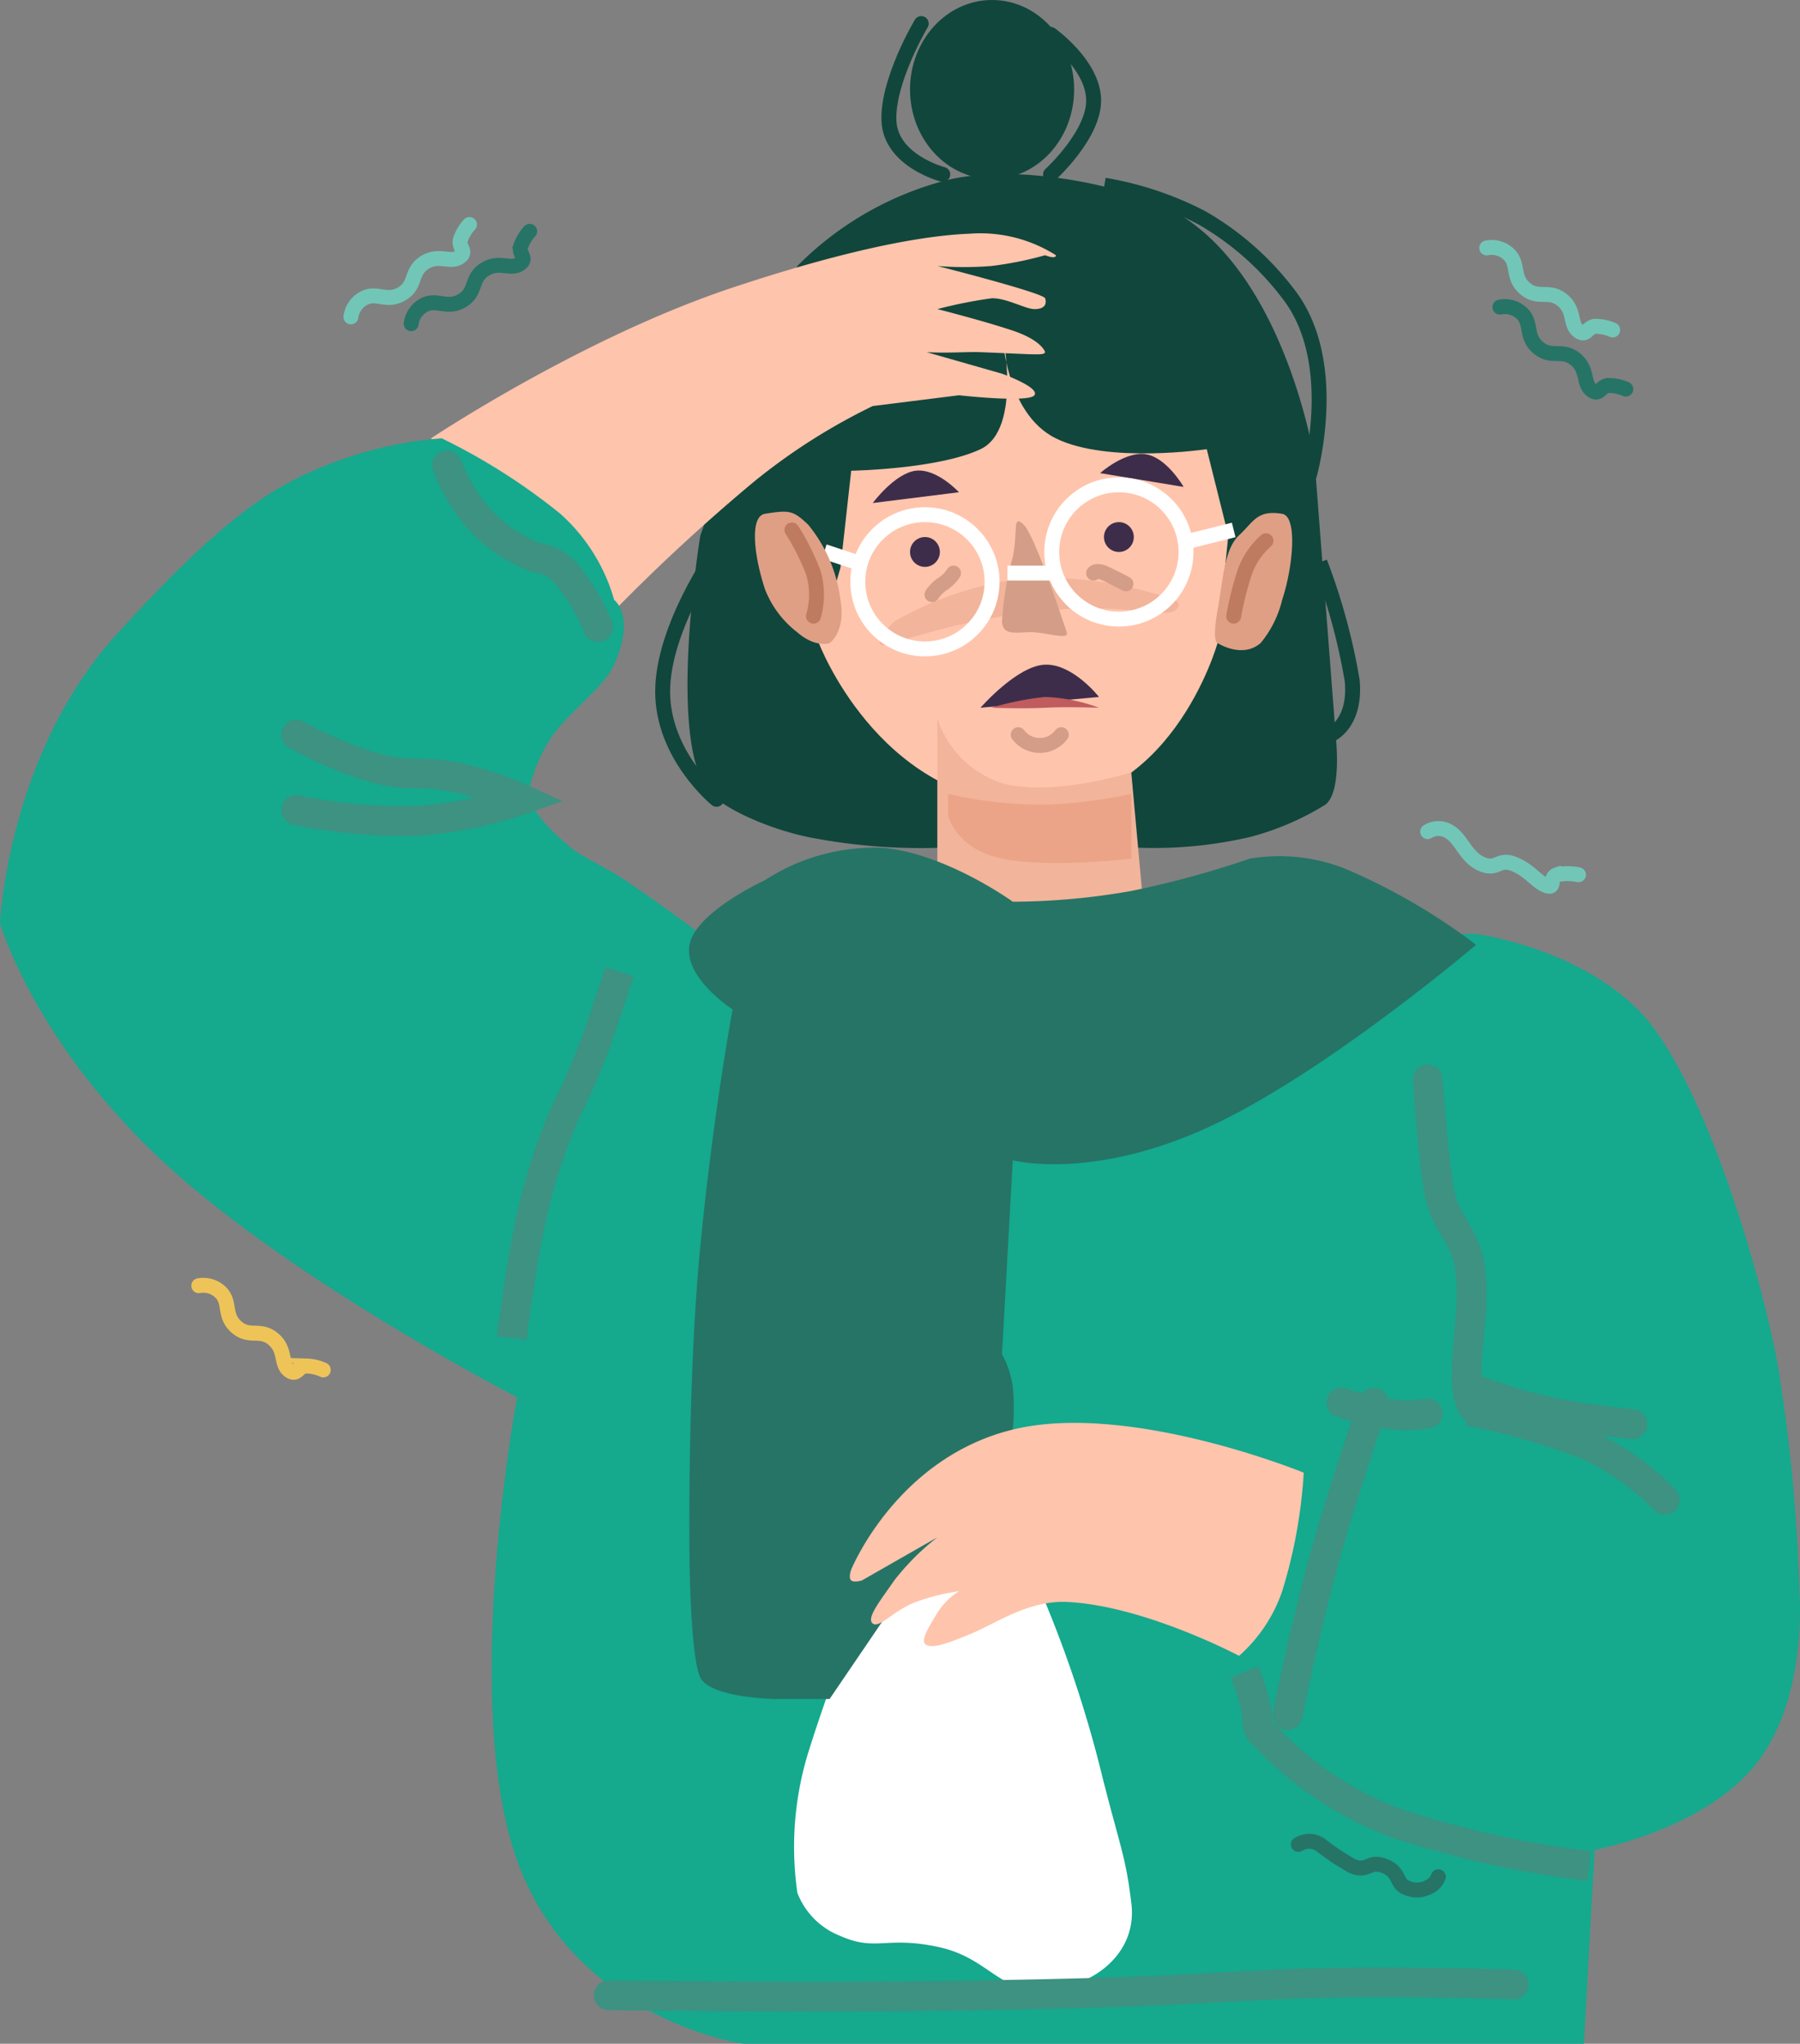 <svg xmlns="http://www.w3.org/2000/svg" width="120.656" height="137" viewBox="0 0 120.656 137">
  <rect x="0" y="0" width="120.656" height="137" fill="#808080" stroke="none"/>
  <g id="Group_7" data-name="Group 7" transform="translate(-32 -48.505)">
    <path id="Path_34" data-name="Path 34" d="M153.443,119.268a39.042,39.042,0,0,1-8.667-.722c-2.458-.518-5.336-1.725-6.5-2.889-3.079-3.079-.722-17.334-.722-17.334l6.5-18.056a21.7,21.7,0,0,1,10.111-5.778c4.195-.99,10.125.07,13.722,1.444,8.669,3.311,10.834,17.334,10.834,17.334l1.444,18.778s.381,3.52-.722,4.333a18.412,18.412,0,0,1-5.056,2.167,28.383,28.383,0,0,1-7.222.722Z" transform="translate(-58.608 -13.93)" fill="#11463c"/>
    <path id="Path_23" data-name="Path 23" d="M156.688,119.113s3.892,10.284,13.722,10.834,13-10.834,13-10.834l.722-7.222-1.444-5.778s-6.64.988-10.111-.722-3.611-7.222-3.611-7.222,1.408,6.6-1.444,7.945-8.667,1.444-8.667,1.444l-.722,6.5Z" transform="translate(-69.798 -27.498)" fill="#ffc4ac"/>
    <path id="Path_24" data-name="Path 24" d="M165.449,141.13a45.987,45.987,0,0,1,10.111-2.167c5.113-.541,8.014.481,8.667,0s0-.722,0-.722a26.268,26.268,0,0,0-10.111-1.444,22.591,22.591,0,0,0-8.667,2.889S163.215,141.817,165.449,141.13Z" transform="translate(-73.503 -49.515)" fill="#f2b49a"/>
    <path id="Path_22" data-name="Path 22" d="M185.836,127.141c.769.722,2.717,6.707,2.889,7.222s-1.136.069-2.167,0-2.1.343-2.167-.722a20.521,20.521,0,0,1,.722-4.333C185.469,127.58,185.067,126.419,185.836,127.141Z" transform="translate(-85.223 -43.471)" fill="#d39d87"/>
    <g id="Group_1" data-name="Group 1" transform="translate(97.723 93.058)">
      <path id="Path_21" data-name="Path 21" d="M181.292,151.781l7.945-.722s-1.738-2.227-3.611-2.167S181.292,151.781,181.292,151.781Z" transform="translate(-181.292 -148.891)" fill="#3e2d4a"/>
      <path id="Path_20" data-name="Path 20" d="M182.362,154.432s2.142.077,3.611,0,3.611,0,3.611,0a11.453,11.453,0,0,0-3.611-.722A19.467,19.467,0,0,0,182.362,154.432Z" transform="translate(-181.64 -151.542)" fill="#c05c5d"/>
    </g>
    <path id="Path_18" data-name="Path 18" d="M174.4,166.161V156.049a6.75,6.75,0,0,0,4.333,4.333c3.36.954,8.667-.722,8.667-.722l.722,7.945a15.268,15.268,0,0,1-7.222,1.444A14.4,14.4,0,0,1,174.4,166.161Z" transform="translate(-79.57 -59.379)" fill="#f2b49a"/>
    <path id="Path_17" data-name="Path 17" d="M97.761,97.252s10.08-6.739,20.223-10.111c5.548-1.845,11.537-3.437,15.889-3.611a9.462,9.462,0,0,1,5.778,1.444c0,.3-.722,0-.722,0a23.99,23.99,0,0,1-3.611.722,22.8,22.8,0,0,1-3.611,0s7.1,1.8,7.222,2.167c.028.083.238.728-.722.722-.6,0-1.932-.779-2.889-.722a31.227,31.227,0,0,0-3.611.722s3.091.785,5.056,1.444,2.167,1.444,2.167,1.444c-.1.235-.513.148-4.333,0-.913-.035-2.081.079-3.611,0l5.056,1.444s2.558.919,2.167,1.444-5.056,0-5.056,0l-5.778.722a40.767,40.767,0,0,0-7.945,5.056,125.343,125.343,0,0,0-9.389,8.667Z" transform="translate(-36.872 -19.36)" fill="#ffc4ac"/>
    <path id="Path_19" data-name="Path 19" d="M176.07,168.38a27.925,27.925,0,0,0,6.5.722,33.266,33.266,0,0,0,5.778-.722v4.333s-5.539.662-8.667,0-3.611-2.889-3.611-2.889Z" transform="translate(-80.513 -66.654)" fill="#eba487"/>
    <path id="Path_1" data-name="Path 1" d="M78.945,147.927h52s6.6.846,10.834,5.056,8.143,17.151,9.389,23.834a113.5,113.5,0,0,1,1.444,15.167s.622,7.1-2.889,11.556-10.834,5.778-10.834,5.778l-.722,13H81.834s-11.316-1.574-15.167-12.278,0-31.056,0-31.056-15.236-7.851-23.834-15.889S32,147.2,32,147.2s.511-11.434,7.945-19.5c3.2-3.469,7.413-7.967,11.556-10.111A26.333,26.333,0,0,1,61.612,114.7a41.437,41.437,0,0,1,7.945,5.056,12.212,12.212,0,0,1,3.611,5.778s1.468,1.047,0,4.333c-.724,1.62-3.136,3.207-4.333,5.056a11.37,11.37,0,0,0-1.444,3.611s.041,1.3,2.889,3.611c.869.705,2.323,1.3,3.611,2.167C76.453,146.036,78.945,147.927,78.945,147.927Z" transform="translate(0 -36.812)" fill="#15a98e"/>
    <path id="Path_3" data-name="Path 3" d="M169.385,283.113A80.066,80.066,0,0,1,173,293.946c1.419,5.719,1.765,6.038,2.167,9.389s-2.572,5.61-5.778,5.778-3.759-2.163-7.222-2.889-4.132.328-6.5-.722a5.051,5.051,0,0,1-2.889-2.889,21.52,21.52,0,0,1,.722-9.389,102.118,102.118,0,0,1,5.056-13l5.056-3.611h3.611Z" transform="translate(-67.328 -127.219)" fill="#fff"/>
    <path id="Path_4" data-name="Path 4" d="M189.2,183.495s-10.24,8.729-18.056,12.278-13,2.167-13,2.167l-.722,13a6.5,6.5,0,0,1,.722,2.167,14.751,14.751,0,0,1,0,2.889l-12.278,18.056h-3.611s-4.385-.059-5.056-1.444-.722-7.945-.722-7.945-.165-11.846.722-20.945,2.167-15.889,2.167-15.889-3.3-2.125-2.889-4.333,5.056-4.333,5.056-4.333a13.5,13.5,0,0,1,7.945-2.167c4.229.4,8.667,3.611,8.667,3.611a46.235,46.235,0,0,0,7.945-.722,63.367,63.367,0,0,0,7.945-2.167,11.987,11.987,0,0,1,6.5.722A41.183,41.183,0,0,1,189.2,183.495Z" transform="translate(-58.257 -71.657)" fill="#267466"/>
    <path id="Path_8" data-name="Path 8" d="M257.415,259.825a32.937,32.937,0,0,0,5.056,1.444c2.485.456,5.056.722,5.056.722" transform="translate(-126.107 -118.015)" fill="none" stroke="#3d9282" stroke-linecap="round" stroke-width="2"/>
    <path id="Path_9" data-name="Path 9" d="M236.185,261.222a27,27,0,0,0,2.889.722,9.1,9.1,0,0,0,2.889,0" transform="translate(-114.267 -118.69)" fill="none" stroke="#3d9282" stroke-linecap="round" stroke-width="2"/>
    <path id="Path_10" data-name="Path 10" d="M233.694,261.383s-2.271,6.428-3.611,11.556-2.167,9.389-2.167,9.389" transform="translate(-109.609 -118.851)" fill="none" stroke="#3d9282" stroke-linecap="round" stroke-width="2"/>
    <path id="Path_11" data-name="Path 11" d="M221.269,302.385a16.374,16.374,0,0,1,.722,2.167c.268,1.095-.082,1.586.722,2.167a23.1,23.1,0,0,0,8.667,5.778,66.413,66.413,0,0,0,13,2.889" transform="translate(-105.851 -141.797)" fill="none" stroke="#3d9282" stroke-width="2"/>
    <path id="Path_12" data-name="Path 12" d="M124.3,350.067s14.007.193,25.278,0,12.727-.409,19.5-.722,15.889,0,15.889,0" transform="translate(-51.494 -167.812)" fill="none" stroke="#3d9282" stroke-linecap="round" stroke-width="2"/>
    <path id="Path_13" data-name="Path 13" d="M117.113,195.661s-.62,1.91-1.444,4.333a45.2,45.2,0,0,1-2.167,5.056,38.229,38.229,0,0,0-2.167,6.5c-.851,3.635-1.444,8.667-1.444,8.667" transform="translate(-43.584 -82.018)" fill="none" stroke="#3d9282" stroke-width="2"/>
    <path id="Path_14" data-name="Path 14" d="M99.617,118.632a11.52,11.52,0,0,0,2.167,3.611,9.327,9.327,0,0,0,2.889,2.167c1.1.671,1.671.2,2.889,1.444a13.329,13.329,0,0,1,2.167,3.611" transform="translate(-37.644 -38.934)" fill="none" stroke="#3d9282" stroke-linecap="round" stroke-width="2"/>
    <path id="Path_15" data-name="Path 15" d="M76.766,159.634a27.252,27.252,0,0,0,5.056,2.167c2.614.771,3.231.149,5.778.722a21.832,21.832,0,0,1,4.333,1.444,26.98,26.98,0,0,1-7.222,1.444,35.483,35.483,0,0,1-7.945-.722" transform="translate(-24.905 -61.88)" fill="none" stroke="#3d9282" stroke-linecap="round" stroke-width="2"/>
    <path id="Path_16" data-name="Path 16" d="M229.394,327.832a1.357,1.357,0,0,1,1.444,0A16.321,16.321,0,0,0,233,329.276c1.063.463,1.109-.417,2.167,0s.773,1.185,1.444,1.444a1.65,1.65,0,0,0,1.444,0,1.213,1.213,0,0,0,.722-.722" transform="translate(-110.364 -155.688)" fill="none" stroke="#267466" stroke-linecap="round" stroke-width="1"/>
    <g id="Group_3" data-name="Group 3" transform="translate(90.501 78.226)">
      <path id="Path_7" data-name="Path 7" d="M249.066,212.137s.326,4.6.722,7.222,1.9,3.078,2.167,5.778a16.137,16.137,0,0,1,0,2.889c-.242,2.725-.726,6.031.722,6.5a45.052,45.052,0,0,1,7.222,2.167,17.643,17.643,0,0,1,5.056,3.611" transform="translate(-211.871 -169.498)" fill="none" stroke="#3d9282" stroke-linecap="round" stroke-width="2"/>
      <circle id="Ellipse_1" data-name="Ellipse 1" cx="1" cy="1" r="1" transform="translate(2.499 6.279)" fill="#3e2d4a"/>
      <circle id="Ellipse_2" data-name="Ellipse 2" cx="1" cy="1" r="1" transform="translate(15.499 5.279)" fill="#3e2d4a"/>
      <path id="Path_25" data-name="Path 25" d="M164.636,121.435s1.48-2,2.889-2.167,2.889,1.444,2.889,1.444" transform="translate(-164.636 -117.436)" fill="#3e2d4a"/>
      <path id="Path_26" data-name="Path 26" d="M0,2.074S1.2.175,2.612.012,5.637,1.421,5.637,1.421" transform="translate(15.812 0) rotate(16)" fill="#3e2d4a"/>
    </g>
    <g id="Group_2" data-name="Group 2" transform="translate(87.251 80.459)">
      <g id="Ellipse_3" data-name="Ellipse 3" transform="translate(1.749 2.046)" fill="none" stroke="#fff" stroke-width="1">
        <circle cx="5" cy="5" r="5" stroke="none"/>
        <circle cx="5" cy="5" r="4.5" fill="none"/>
      </g>
      <g id="Ellipse_4" data-name="Ellipse 4" transform="translate(14.749 0.046)" fill="none" stroke="#fff" stroke-width="1">
        <circle cx="5" cy="5" r="5" stroke="none"/>
        <circle cx="5" cy="5" r="4.5" fill="none"/>
      </g>
      <path id="Path_27" data-name="Path 27" d="M157.37,131.452l2.167.722" transform="translate(-157.37 -126.436)" fill="none" stroke="#fff" stroke-width="1"/>
      <path id="Path_28" data-name="Path 28" d="M184.894,135.014h2.889" transform="translate(-172.616 -128.553)" fill="none" stroke="#fff" stroke-width="1"/>
      <path id="Path_29" data-name="Path 29" d="M213.162,129l2.889-.722" transform="translate(-188.606 -124.707)" fill="none" stroke="#fff" stroke-width="1"/>
    </g>
    <g id="Group_4" data-name="Group 4" transform="translate(113.443 82.892)">
      <path id="Path_30" data-name="Path 30" d="M215.671,134.7s1.647,1.074,2.889,0A7.148,7.148,0,0,0,220,131.816c.73-2.206,1.054-5.606,0-5.778-1.684-.275-1.892.516-2.889,1.444s-1.062,2.942-1.444,5.056S215.671,134.7,215.671,134.7Z" transform="translate(-215.501 -125.982)" fill="#df9f85"/>
      <path id="Path_31" data-name="Path 31" d="M218.71,136.008a21.22,21.22,0,0,1,.722-2.889,5.052,5.052,0,0,1,1.444-2.167" transform="translate(-217.457 -129.092)" fill="none" stroke="#bf7b5f" stroke-linecap="round" stroke-width="1"/>
    </g>
    <g id="Group_6" data-name="Group 6" transform="translate(82.604 82.806)">
      <path id="Path_32" data-name="Path 32" d="M219.918,135.282s-.925.352-2.167-.722a6.678,6.678,0,0,1-2.167-2.889c-.73-2.206-1.054-4.884,0-5.056,1.684-.275,1.892-.206,2.889.722a9.841,9.841,0,0,1,2.167,5.056C221.022,134.507,219.918,135.282,219.918,135.282Z" transform="translate(-214.91 -126.474)" fill="#df9f85"/>
      <g id="Group_5" data-name="Group 5" transform="translate(2.48 1.225)">
        <path id="Path_33" data-name="Path 33" d="M220.692,136.341a5.23,5.23,0,0,0,0-2.889,15.4,15.4,0,0,0-1.444-2.889" transform="translate(-219.248 -130.563)" fill="none" stroke="#bf7b5f" stroke-linecap="round" stroke-width="1"/>
      </g>
    </g>
    <ellipse id="Ellipse_5" data-name="Ellipse 5" cx="5.5" cy="6" rx="5.5" ry="6" transform="translate(93 48.505)" fill="#11463c"/>
    <path id="Path_35" data-name="Path 35" d="M199.742,76.023a22.178,22.178,0,0,1,6.5,2.167,19.35,19.35,0,0,1,5.778,5.056c3.674,4.623,1.444,12.278,1.444,12.278" transform="translate(-93.713 -15.104)" fill="none" stroke="#11463c" stroke-width="1"/>
    <path id="Path_36" data-name="Path 36" d="M136.568,131.452s-3.611,5.1-3.611,9.389,3.611,7.222,3.611,7.222" transform="translate(-56.539 -45.976)" fill="none" stroke="#11463c" stroke-linecap="round" stroke-width="1"/>
    <path id="Path_37" data-name="Path 37" d="M169.218,51.64s-2.268,3.8-2.167,6.5,3.611,3.611,3.611,3.611" transform="translate(-75.466 -1.554)" fill="none" stroke="#11463c" stroke-linecap="round" stroke-width="1"/>
    <path id="Path_38" data-name="Path 38" d="M191.609,53.257s2.805,1.981,2.889,4.333-2.889,5.056-2.889,5.056" transform="translate(-89.191 -2.448)" fill="none" stroke="#11463c" stroke-linecap="round" stroke-width="1"/>
    <path id="Path_39" data-name="Path 39" d="M232.378,133.629a41.494,41.494,0,0,1,2.167,7.945c.261,2.893-1.444,3.611-1.444,3.611" transform="translate(-111.904 -47.431)" fill="none" stroke="#11463c" stroke-width="1"/>
    <path id="Path_40" data-name="Path 40" d="M174.863,135.328a2.472,2.472,0,0,1-.722.722,2.472,2.472,0,0,0-.722.722" transform="translate(-78.945 -48.408)" fill="none" stroke="#d39d87" stroke-linecap="round" stroke-width="1"/>
    <path id="Path_41" data-name="Path 41" d="M198.418,134.829s.164-.247.722,0,1.444.722,1.444.722" transform="translate(-93.111 -47.908)" fill="none" stroke="#d39d87" stroke-linecap="round" stroke-width="1"/>
    <path id="Path_42" data-name="Path 42" d="M186.507,159.863a1.806,1.806,0,0,0,2.889,0" transform="translate(-86.256 -62.109)" fill="none" stroke="#d39d87" stroke-linecap="round" stroke-width="1"/>
    <path id="Path_2" data-name="Path 2" d="M191.32,267.9a33.61,33.61,0,0,1-1.444,7.945,10.211,10.211,0,0,1-2.889,4.333s-6.4-3.387-11.556-3.611c-2.6-.113-4.788,1.472-6.5,2.167-1.438.582-2.377.953-2.889.722s.195-1.278.722-2.167a4.767,4.767,0,0,1,1.444-1.444,14.406,14.406,0,0,0-2.889.722c-1.472.547-2.443,1.793-2.889,1.444s.463-1.473,1.444-2.889a16.436,16.436,0,0,1,2.889-2.889l-5.056,2.889s-.519.168-.722,0,0-.722,0-.722,3.037-7.482,10.834-9.389S191.32,267.9,191.32,267.9Z" transform="translate(-71.929 -120.676)" fill="#ffc4ac"/>
    <path id="Path_43" data-name="Path 43" d="M229.189,327.2a1.357,1.357,0,0,1,1.444,0c.814.463,1.1,1.7,2.167,2.167s1.109-.417,2.167,0,1.5,1.185,2.167,1.444.173-.539.722-.722a3.531,3.531,0,0,1,1.444,0" transform="translate(-101.492 -222.946)" fill="none" stroke="#72c6b7" stroke-linecap="round" stroke-width="1"/>
    <path id="Path_44" data-name="Path 44" d="M0,.206a1.66,1.66,0,0,1,1.586,0c.814.463.605,1.388,1.668,1.851s1.525-.417,2.583,0,.976,1.408,1.647,1.668.488-.447,1.037-.63a2.95,2.95,0,0,1,1.159-.1" transform="matrix(0.951, 0.309, -0.309, 0.951, 45.389, 134.495)" fill="none" stroke="#eec459" stroke-linecap="round" stroke-width="1"/>
    <path id="Path_45" data-name="Path 45" d="M0,.206a1.66,1.66,0,0,1,1.586,0c.814.463.605,1.388,1.668,1.851s1.525-.417,2.583,0,.976,1.408,1.647,1.668.488-.447,1.037-.63a2.95,2.95,0,0,1,1.159-.1" transform="translate(131.718 64.928) rotate(17)" fill="none" stroke="#72c6b7" stroke-linecap="round" stroke-width="1"/>
    <path id="Path_46" data-name="Path 46" d="M0,.206a1.66,1.66,0,0,1,1.586,0c.814.463.605,1.388,1.668,1.851s1.525-.417,2.583,0,.976,1.408,1.647,1.668.488-.447,1.037-.63a2.95,2.95,0,0,1,1.159-.1" transform="translate(132.6 68.894) rotate(17)" fill="none" stroke="#267466" stroke-linecap="round" stroke-width="1"/>
    <path id="Path_47" data-name="Path 47" d="M0,.206a1.66,1.66,0,0,1,1.586,0c.814.463.605,1.388,1.668,1.851s1.525-.417,2.583,0,.976,1.408,1.647,1.668.488-.447,1.037-.63a2.95,2.95,0,0,1,1.159-.1" transform="translate(55.356 69.625) rotate(-54)" fill="none" stroke="#72c6b7" stroke-linecap="round" stroke-width="1"/>
    <path id="Path_48" data-name="Path 48" d="M0,.206a1.66,1.66,0,0,1,1.586,0c.814.463.605,1.388,1.668,1.851s1.525-.417,2.583,0,.976,1.408,1.647,1.668.488-.447,1.037-.63a2.95,2.95,0,0,1,1.159-.1" transform="translate(59.394 70.083) rotate(-54)" fill="none" stroke="#267466" stroke-linecap="round" stroke-width="1"/>
  </g>
</svg>
